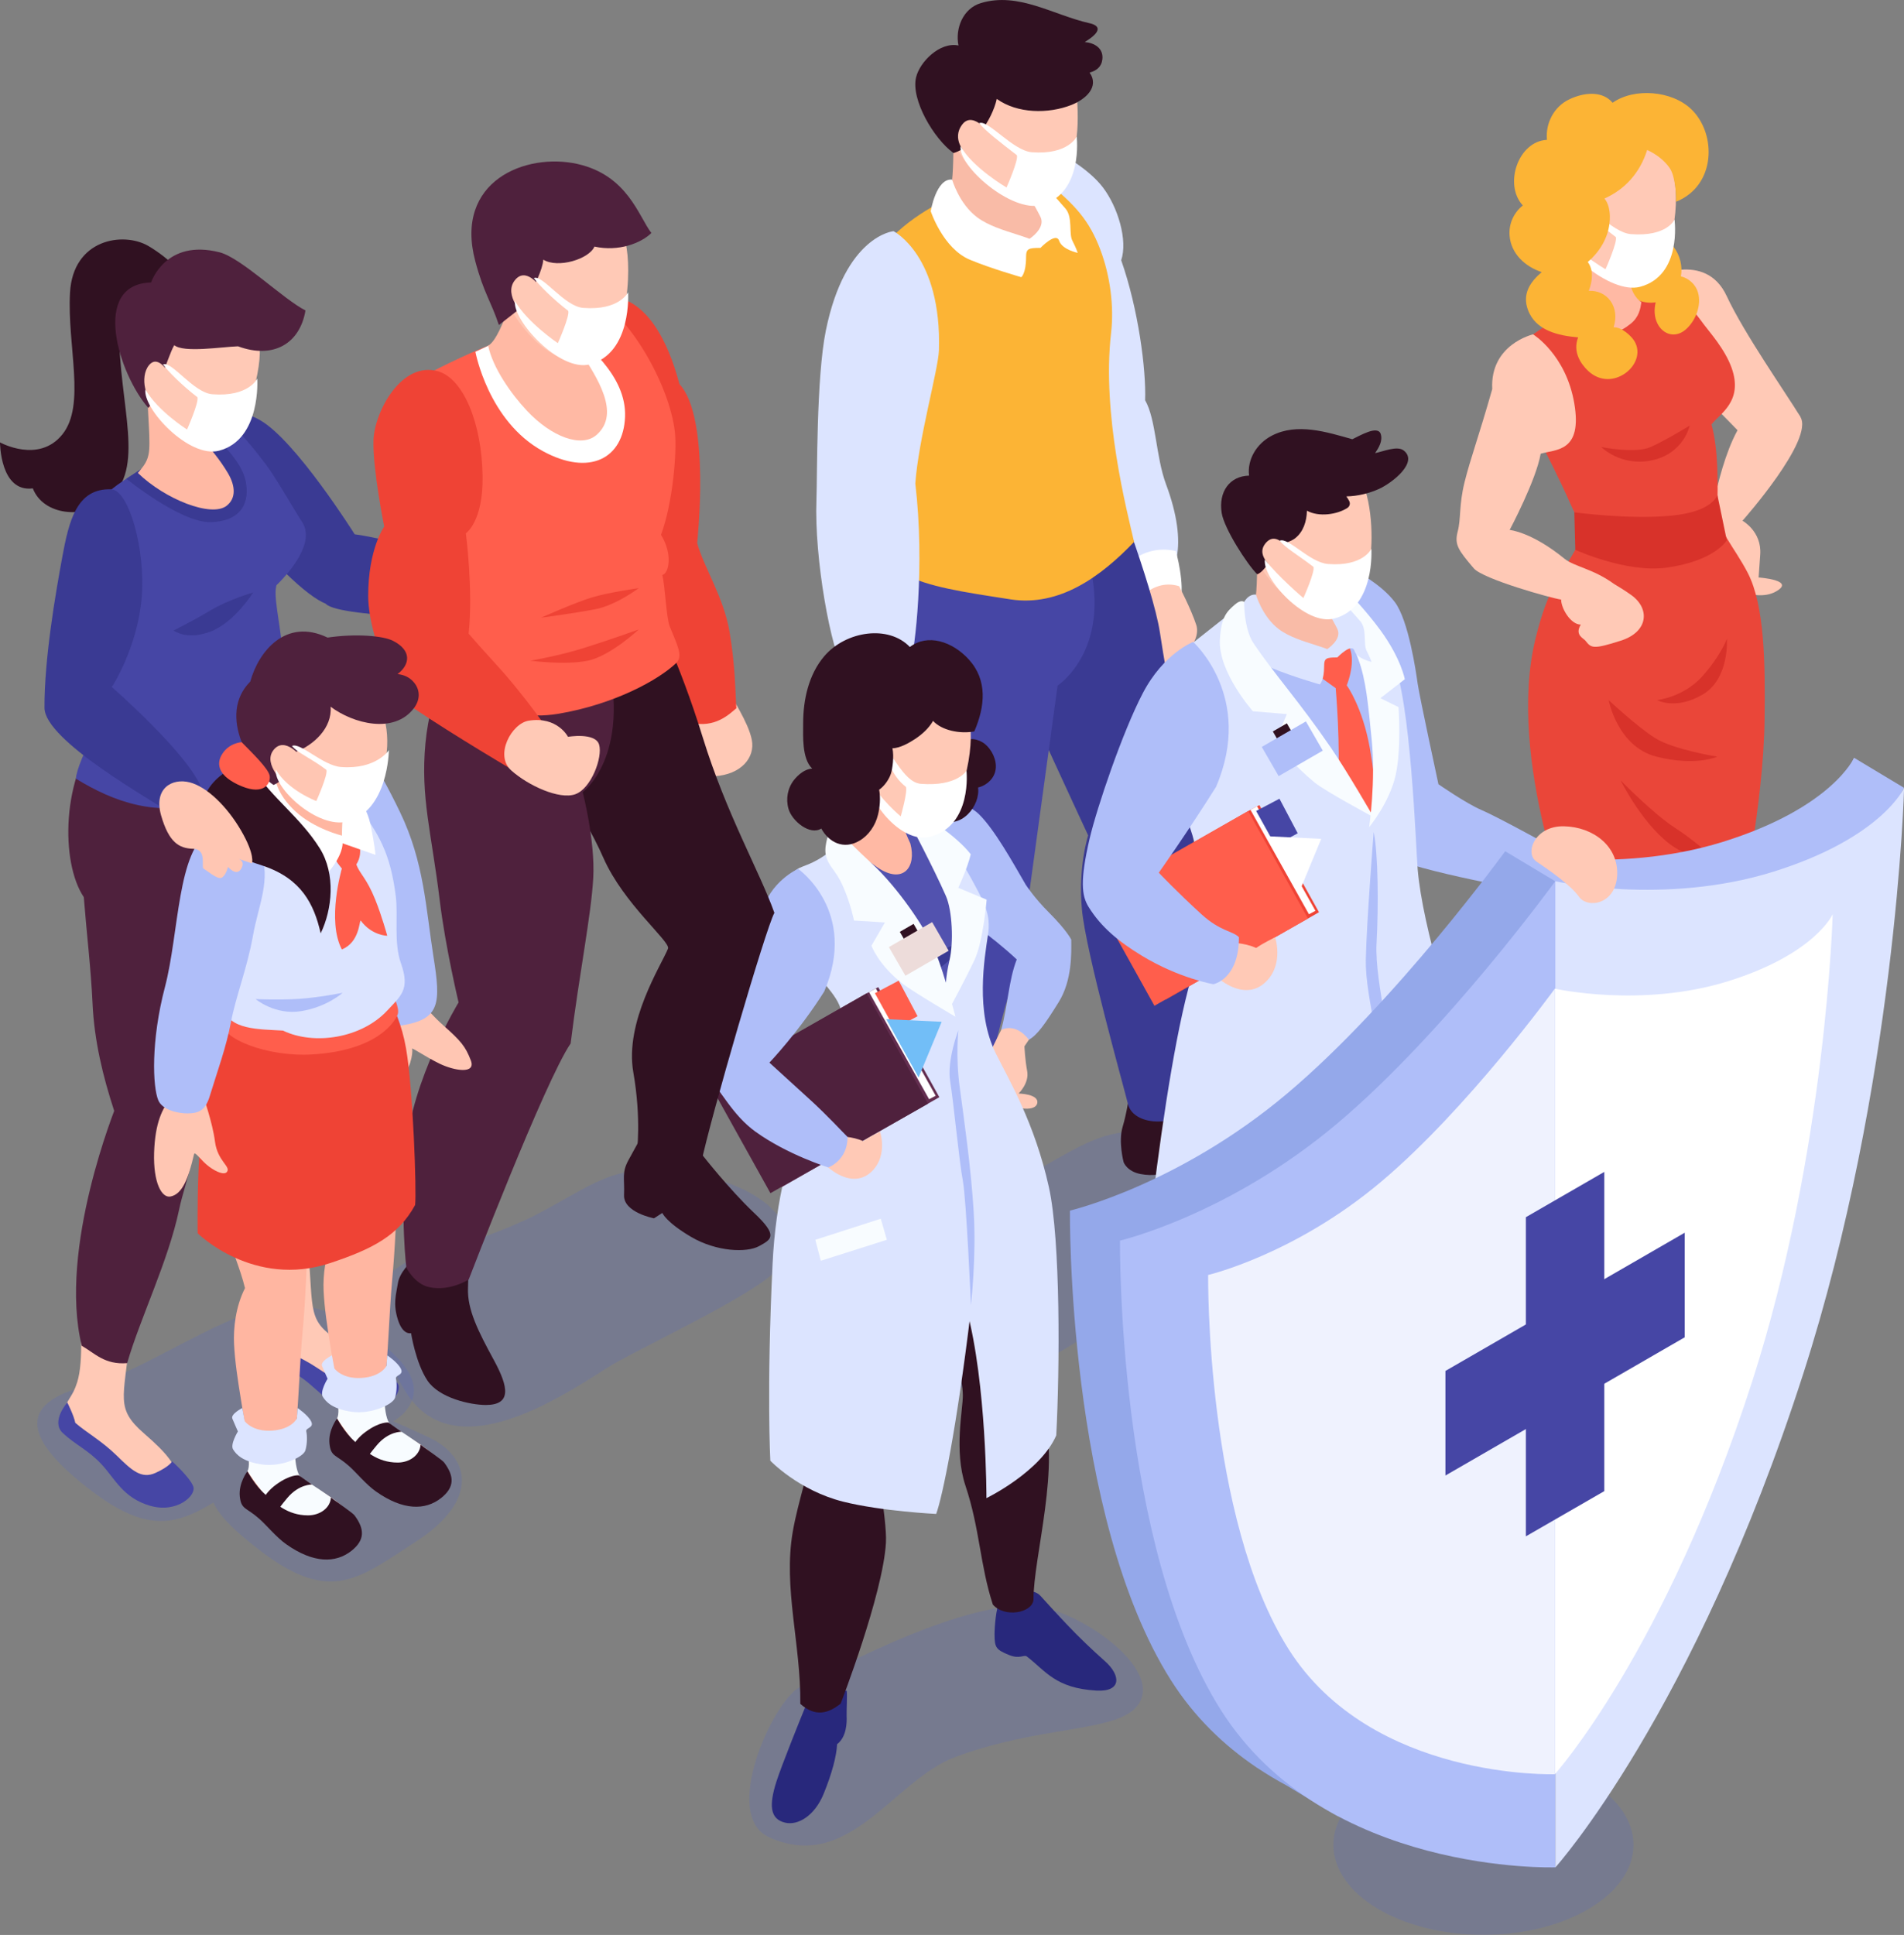 <svg width="501" height="509" viewBox="0 0 501 509" fill="none" xmlns="http://www.w3.org/2000/svg">
<rect x="0" y="0" width="501" height="509" fill="#808080" stroke="none"/>
<g clip-path="url(#clip0)">
<g opacity="0.4">
<path opacity="0.4" d="M390.333 461.624C368.525 461.624 350.849 472.235 350.849 485.299C350.849 498.389 368.525 508.973 390.333 508.973C412.141 508.973 429.817 498.362 429.817 485.299C429.817 472.235 412.141 461.624 390.333 461.624Z" fill="#4661E0"/>
</g>
<g opacity="0.4">
<path opacity="0.4" d="M112.373 377.884C109.254 376.498 106.374 375.085 103.468 373.912C104.748 373.112 105.815 372.286 106.508 371.486C115.039 361.701 98.616 352.05 92.351 348.131C76.755 338.4 63.318 345.545 47.642 353.597C40.523 357.249 30.766 362.714 23.514 364.421C3.706 369.06 6.638 378.951 24.128 392.227C38.657 403.265 46.389 401.212 56.173 395.24C57.693 398.839 61.878 402.892 68.73 408.117C87.179 422.14 94.644 415.075 109.334 405.611C126.45 394.6 123.757 382.95 112.373 377.884Z" fill="#4661E0"/>
</g>
<g opacity="0.4">
<path opacity="0.4" d="M114.133 329.469C94.324 334.108 96.004 348.504 106.641 365.94C118.718 385.749 145.005 369.326 159.695 359.862C166.68 355.356 198.513 340.773 204.404 334.028C212.936 324.244 202.725 311.607 179.504 308.301C161.295 305.715 156.363 311.66 140.686 319.738C133.541 323.364 121.384 327.763 114.133 329.469Z" fill="#4661E0"/>
</g>
<g opacity="0.4">
<path opacity="0.4" d="M242.902 319.311C223.093 323.95 224.773 338.347 235.41 355.783C247.487 375.591 273.774 359.169 288.464 349.704C295.449 345.199 327.282 330.615 333.173 323.87C341.705 314.086 331.494 301.449 308.273 298.143C290.064 295.557 285.132 301.502 269.455 309.58C262.31 313.233 250.127 317.632 242.902 319.311Z" fill="#4661E0"/>
</g>
<g opacity="0.4">
<path opacity="0.4" d="M202.405 483.326C223.573 492.79 235.037 468.29 251.407 462.184C273.641 453.893 293.183 455.759 299.049 448.987C307.58 439.203 281.879 421.687 269.402 422.22C251.033 423.02 226.133 435.737 210.456 443.815C207.55 445.308 203.525 451.254 200.672 458.132C196.566 468.05 194.86 479.967 202.405 483.326Z" fill="#4661E0"/>
</g>
<path d="M296.996 288.839C296.996 288.839 296.542 292.544 295.396 296.437C294.223 300.329 295.663 305.741 295.663 305.741C295.663 305.741 296.516 308.141 300.088 308.834C303.447 309.5 306.14 308.701 306.14 308.701C306.14 308.701 309.446 312.673 313.738 315.739C318.057 318.778 327.548 321.151 330.134 320.751C334.293 320.111 336.533 316.859 336.213 314.779C335.893 312.673 330.988 306.888 326.962 304.355C324.349 302.729 318.377 297.183 316.591 295.264C313.632 292.091 311.446 288.572 311.446 288.572L296.996 288.839Z" fill="#301121"/>
<path d="M306.807 127.357C304.114 120.105 304.221 110.347 301.315 105.282C301.608 97.15 299.502 81.181 295.023 68.464C296.782 63.212 294.17 54.52 290.224 49.322C286.278 44.123 278.733 40.257 278.733 40.257L264.843 49.322C264.843 49.322 278.147 109.281 278.334 109.841C278.733 110.96 289.931 153.084 293.13 155.67C296.329 158.256 295.423 158.389 302.594 155.643C309.793 152.897 312.805 143.459 306.807 127.357Z" fill="#DCE4FF"/>
<path d="M295.103 149.618C295.13 155.697 292.41 158.256 296.009 160.415C299.608 162.548 304.647 163.935 309.953 158.896C312.059 156.923 310.246 147.698 309.366 144.926C305.154 144.073 300.462 144.552 295.103 149.618Z" fill="white"/>
<path d="M310.272 154.204C310.272 154.204 313.418 160.229 314.778 164.415C316.138 168.6 310.832 175.319 303.741 174.892C296.649 174.466 295.183 164.281 296.196 162.335C297.209 160.415 302.381 151.751 310.272 154.204Z" fill="#FFC9B6"/>
<path d="M291.29 123.251C291.29 123.251 303.367 154.07 305.234 166.521C307.1 178.998 310.859 197.873 313.125 213.576C315.364 229.279 315.338 244.582 314.298 259.939C313.871 266.017 311.659 281.933 312.832 290.571C311.499 296.197 298.329 296.89 296.782 290.358C295.822 286.306 285.692 250.421 284.678 239.144C283.665 227.866 286.331 219.761 286.331 219.761C286.331 219.761 269.882 184.543 264.123 170.68C258.365 156.816 262.284 139.647 262.284 139.647L291.29 123.251Z" fill="#3A3A93"/>
<path d="M234.984 320.458C234.984 320.458 232.744 328.722 233.038 333.521C233.304 338.32 234.451 339.44 235.917 341.066C237.357 342.692 239.063 341.973 239.063 341.973C239.063 341.973 239.729 351.837 244.422 355.836C249.114 359.835 257.592 360.208 261.484 358.769C265.377 357.329 262.817 350.237 259.005 343.306C255.192 336.374 250.314 328.909 249.114 322.644C239.756 321.364 234.984 320.458 234.984 320.458Z" fill="#301121"/>
<path d="M248.021 135.995C248.021 135.995 243.222 133.115 238.53 147.832C235.197 158.176 234.611 194.221 234.611 194.221C234.611 194.221 233.758 218.642 235.331 227.093C236.903 235.544 236.77 237.251 236.77 237.251C236.77 237.251 229.998 257.486 231.038 281.454C232.078 305.395 234.024 322.564 234.024 322.564C234.024 322.564 235.357 327.096 241.516 327.709C247.114 328.269 251.22 324.403 251.22 324.403C251.22 324.403 261.484 273.695 265.297 262.151C269.109 250.608 270.495 237.277 270.495 237.277L278.28 180.357C278.28 180.357 293.663 170.306 285.772 144.979C280.84 129.116 248.021 135.995 248.021 135.995Z" fill="#4646A5"/>
<path d="M228.079 71.263C235.704 56.093 258.632 45.189 275.108 47.589C282.999 53.881 286.651 58.093 289.504 65.611C292.09 72.436 293.183 80.488 292.357 87.606C289.877 109.014 296.542 134.395 298.409 142.553C289.664 151.698 278.76 159.642 265.91 157.669C253.326 155.723 244.182 154.39 237.783 150.978C240.103 132.902 235.064 117.519 229.065 101.363C225.839 92.698 223.733 79.901 228.079 71.263Z" fill="#FCB435"/>
<path d="M270.335 38.151C270.335 38.151 268.762 48.575 272.575 52.201C276.387 55.8 276.414 63.238 268.762 65.745C259.485 68.784 252.926 62.092 247.141 57.48C249.647 52.174 250.873 52.228 250.873 37.351C250.873 25.247 270.335 38.151 270.335 38.151Z" fill="#F9BBA7"/>
<path d="M250.527 47.242C250.527 47.242 252.313 53.561 257.112 57.16C262.897 61.505 273.774 62.225 273.774 65.211C270.602 65.211 269.989 65.398 269.989 67.664C269.989 71.93 268.736 72.916 268.736 72.916C268.736 72.916 260.871 70.677 255.219 68.331C248.127 65.371 244.901 55.56 244.901 55.56C244.901 55.56 246.314 46.842 250.527 47.242Z" fill="white"/>
<path d="M273.801 47.562C273.801 47.562 278.387 52.547 280.36 54.867C282.333 57.16 281.186 61.399 282.173 63.318C283.159 65.211 283.586 66.518 283.586 66.518C283.586 66.518 279.48 65.691 278.68 63.318C277.88 60.946 273.775 65.211 273.775 65.211L270.869 62.838C270.869 62.838 275.241 60.039 273.775 57.053C272.308 54.067 269.829 50.121 269.829 50.121L273.801 47.562Z" fill="white"/>
<path d="M253.513 12.424C259.271 6.052 274.414 3.439 279.853 12.77C283.932 19.782 284.119 32.286 282.999 38.018C280.68 50.068 270.789 57.24 259.378 47.989C248.527 39.164 243.595 23.408 253.513 12.424Z" fill="#FFC9B6"/>
<path d="M241.036 20.395C241.969 16.316 247.301 10.931 252.206 11.97C251.3 7.545 253.353 2.213 258.125 0.8C268.043 -2.16 277.107 3.946 286.678 6.105C289.397 6.718 290.091 8.211 285.425 11.064C288.011 11.277 290.411 12.717 290.064 15.623C289.824 17.649 288.438 18.636 286.705 19.089C289.371 22.928 285.558 26.154 281.959 27.593C275.907 29.993 267.696 29.913 262.284 26.02C261.031 31.619 256.045 38.791 250.9 40.257C245.728 36.525 239.676 26.26 241.036 20.395Z" fill="#301121"/>
<path d="M260.951 35.778C260.951 35.778 256.179 28.9 253.22 32.712C250.26 36.551 254.019 40.257 254.019 40.257L260.951 35.778Z" fill="#FFC9B6"/>
<path d="M247.061 92.165C247.834 67.237 235.117 60.812 235.117 60.812C235.117 60.812 222.4 61.932 217.308 86.939C214.775 99.337 215.069 125.144 214.829 131.489C214.242 146.899 218.614 171.16 222.267 176.918C225.919 182.677 237.09 181.904 239.516 174.679C240.769 170.946 243.408 148.898 240.849 127.197C241.649 115.653 246.901 97.177 247.061 92.165Z" fill="#DCE4FF"/>
<path d="M221.68 175.799C221.707 181.877 224.4 186.169 227.999 188.302C231.598 190.435 236.743 190.248 238.476 183.157C240.609 174.492 239.063 171.586 238.183 171.426C233.971 170.546 227.039 170.706 221.68 175.799Z" fill="white"/>
<path d="M238.476 179.744C238.476 179.744 228.292 179.744 224.533 185.263C222.613 191.501 225.413 195.047 226.346 196.78C229.065 201.766 232.664 200.993 236.237 199.686C243.542 197.02 242.502 195.927 241.516 191.821C244.715 189.955 238.476 179.744 238.476 179.744Z" fill="#FFC9B6"/>
<path d="M283.319 35.911C283.319 35.911 281.106 40.79 271.508 40.044C266.55 39.671 259.911 31.353 257.672 32.392C258.978 34.205 263.537 37.724 267.563 40.817C268.069 42.07 264.843 49.322 264.843 49.322C264.843 49.322 255.912 44.096 252.766 38.471C252.02 43.563 266.096 56.013 273.988 53.934C285.105 51.001 283.319 35.911 283.319 35.911Z" fill="white"/>
<path d="M457.384 325.283C456.264 324.27 455.731 316.752 455.464 309.287C456.851 298.196 453.385 279.401 453.385 267.937C453.385 261.138 454.451 245.782 455.891 234.985C457.064 226.08 458.743 218.242 459.57 209.284C462.343 197.287 463.036 184.916 461.703 172.413C451.865 175.825 440.641 177.238 429.924 177.052C428.777 186.169 428.831 195.314 430.59 204.405C431.63 209.844 433.39 214.963 435.309 220.161C436.695 223.947 438.162 227.6 438.322 231.679C438.535 236.291 434.243 243.676 433.39 248.021C430.804 261.218 436.296 269.296 440.135 286.519C441.681 293.424 441.974 298.463 442.134 301.049C440.668 302.729 440.108 303.635 439.495 304.781C437.149 309.207 440.854 313.046 442.747 316.592C444.667 320.138 443.547 330.455 445.867 332.108C448.159 333.761 455.837 338.693 461.01 336.347C464.795 334.588 460.503 328.163 457.384 325.283Z" fill="#FFB9A4"/>
<path d="M473.727 109.627C469.834 103.256 458.903 87.686 454.345 77.875C448.719 65.771 434.643 73.103 434.643 73.103L444.827 100.75C444.827 100.75 456.664 112.32 463.622 119.972C466.048 115.839 471.647 113.893 473.727 109.627Z" fill="#FFC9B6"/>
<path d="M438.668 311.26C440.908 318.138 443.761 329.442 444.081 332.642C444.4 335.841 449.733 340.133 458.824 339.733C467.915 339.333 464.609 334.988 462.503 331.629C461.516 330.056 460.583 328.856 459.703 327.549C459.703 327.549 458.264 330.269 454.478 330.695C450.692 331.122 449.093 330.589 447.12 326.99C445.147 323.39 442.214 312.593 441.015 309.527C439.842 306.461 442.134 300.996 442.134 300.996C439.682 303.982 436.936 305.928 438.668 311.26Z" fill="#D8322A"/>
<path d="M438.349 310.007V325.95C438.349 326.243 438.882 326.483 439.522 326.483C440.161 326.483 440.695 326.243 440.695 325.95V313.713L438.349 310.007Z" fill="#D8322A"/>
<path d="M427.418 336.907C426.405 335.761 426.671 328.269 427.178 320.804C429.71 309.927 428.244 290.865 429.47 279.454C430.19 272.682 432.883 257.539 435.442 246.955C437.548 238.211 440.028 230.612 441.814 221.788C445.813 210.137 447.813 197.927 447.813 185.343C437.655 187.689 426.351 187.929 415.74 186.596C413.634 195.527 412.728 204.645 413.528 213.87C414.007 219.388 415.207 224.667 416.567 230.026C417.553 233.945 418.62 237.731 418.353 241.81C418.06 246.395 414.061 254.447 412.834 258.739C408.515 273.802 412.355 279.028 414.381 296.543C415.181 303.582 414.941 308.621 414.861 311.18C413.234 312.673 412.568 313.553 411.848 314.593C409.049 318.752 412.328 322.964 413.848 326.696C415.367 330.429 413.208 340.56 415.314 342.453C417.42 344.319 424.538 350.051 429.924 348.238C433.816 346.932 430.244 340.08 427.418 336.907Z" fill="#FFC9B6"/>
<path d="M460.823 108.614C460.823 108.614 469.888 103.709 473.7 109.627C477.539 115.546 458.504 136.981 458.504 136.981C458.504 136.981 463.596 139.78 463.169 145.859C462.743 151.911 462.743 151.911 462.743 151.911C462.743 151.911 472.847 152.604 467.168 155.67C461.516 158.709 452.692 153.217 452.692 153.217L449.786 138.181C449.813 138.154 453.412 114.293 460.823 108.614Z" fill="#FFC9B6"/>
<path d="M410.302 320.991C411.822 328.056 413.448 339.6 413.421 342.826C413.395 346.052 418.247 350.851 427.338 351.41C436.429 351.97 433.576 347.278 431.843 343.732C431.044 342.079 430.217 340.773 429.471 339.387C429.471 339.387 427.738 341.919 423.952 341.973C420.14 341.999 418.62 341.306 417.02 337.52C415.447 333.735 413.661 322.697 412.781 319.525C411.928 316.352 414.781 311.18 414.781 311.18C412.061 313.873 409.129 315.499 410.302 320.991Z" fill="#D8322A"/>
<path d="M410.089 319.711L408.409 335.548C408.382 335.841 408.889 336.134 409.529 336.187C410.169 336.267 410.729 336.081 410.755 335.787L412.035 323.604L410.089 319.711Z" fill="#D8322A"/>
<path d="M459.89 150.711C456.344 143.886 451.812 139.3 451.892 134.315C451.998 127.143 452.212 118.399 450.345 111.654C452.318 108.961 458.85 105.682 455.624 96.724C453.838 91.765 449.759 87.286 448.373 85.393C446.186 82.407 442.294 77.395 438.402 74.702C434.536 72.036 433.07 73.636 429.204 75.316C428.831 75.475 415.234 79.848 405.823 86.3C404.063 87.526 400.677 89.686 399.531 91.045C396.518 94.564 397.318 97.577 397.318 101.016C397.318 101.256 407.982 120.505 413.208 132.502C415.074 136.794 417.447 139.274 414.514 144.606C410.728 151.484 407.422 154.204 404.037 167.987C396.252 199.793 414.247 243.383 414.247 243.383C414.247 243.383 421.819 250.261 434.323 249.461C451.012 248.421 457.81 240.877 457.81 240.877C457.81 240.877 464.075 211.283 464.315 189.182C464.502 174.599 464.342 159.322 459.89 150.711Z" fill="#EA4639"/>
<path d="M442.294 72.703C442.774 70.037 442.081 67.157 440.375 64.945C438.162 62.065 433.363 59.613 429.924 61.692C429.87 61.719 429.87 61.772 429.817 61.799C427.124 62.305 424.992 65.238 425.072 67.984C422.939 74.436 429.684 80.488 435.656 79.528C435.203 81.394 435.283 83.42 436.109 85.073C437.575 88.033 440.775 88.966 443.414 86.806C446.133 84.567 447.813 80.301 446.773 76.862C446.133 74.756 444.347 73.209 442.294 72.703Z" fill="#FCB435"/>
<path d="M420.086 87.579C423.419 88.219 426.111 87.579 429.097 85.153C431.31 83.367 431.657 81.127 431.897 79.501C430.457 78.515 429.017 76.435 428.831 73.529C428.697 71.503 429.284 69.424 429.337 67.371C426.298 66.011 423.525 64.038 420.113 63.532C418.247 63.238 415.287 58.28 413.474 57.453C414.994 61.799 414.034 68.197 413.714 70.81C413.341 73.823 412.621 80.114 410.782 83.287C411.901 84.593 416.994 86.993 420.086 87.579Z" fill="#FFB9A4"/>
<path d="M440.828 48.922C440.268 44.23 438.775 38.391 434.909 35.325C431.07 32.286 427.338 32.152 422.725 32.846C415.581 33.912 410.062 44.843 412.061 53.961C413.901 62.359 419.233 72.73 428.857 73.769C439.521 74.889 441.681 56.04 440.828 48.922Z" fill="#FFC9B6"/>
<path d="M440.615 57.746C440.615 57.746 438.695 62.332 429.124 61.586C424.165 61.212 417.58 52.921 415.341 53.961C416.647 55.773 421.179 59.293 425.178 62.359C425.685 63.612 422.459 70.837 422.459 70.837C422.459 70.837 413.554 65.638 410.409 60.039C409.662 65.105 423.685 77.528 431.55 75.449C442.667 72.49 440.615 57.746 440.615 57.746Z" fill="white"/>
<path d="M421.952 52.388C421.952 52.388 418.06 48.042 416.407 51.455C414.754 54.867 417.9 60.679 420.619 60.039C423.339 59.426 421.952 52.388 421.952 52.388Z" fill="#FFC9B6"/>
<path d="M445.067 28.767C439.975 23.834 430.03 23.008 424.325 27.034C421.632 23.808 416.78 24.288 412.941 26.127C408.862 28.047 406.623 32.472 407.049 36.791C399.424 37.165 395.639 48.629 400.704 54.041C398.438 55.853 396.972 58.706 397.212 61.932C397.558 66.758 401.344 70.144 405.663 71.583C402.677 74.142 400.464 77.288 402.064 81.554C404.09 87.019 410.115 88.299 415.261 88.752C415.261 88.779 415.261 88.779 415.234 88.806C413.794 92.591 415.954 95.764 417.953 97.63C420.966 100.403 424.805 100.27 427.764 98.11C430.644 96.004 432.03 92.192 429.657 89.152C429.071 88.406 426.911 86.086 424.592 86.086C426.325 80.754 422.939 76.275 418.06 76.515C419.073 73.796 419.34 71.05 417.793 68.917C421.286 65.904 423.659 61.745 423.605 56.973C423.579 55.16 423.179 53.427 422.192 52.228C427.684 49.748 431.523 45.429 433.416 39.457C435.762 40.497 437.949 42.203 439.308 44.15C440.881 46.416 441.094 51.455 440.988 53.081C451.572 48.868 451.732 35.218 445.067 28.767Z" fill="#FCB435"/>
<path d="M414.248 134.768L414.514 144.633C414.514 144.633 427.978 150.791 438.535 149.325C451.305 147.539 454.371 142.127 454.371 142.127L451.892 130.183C451.892 130.183 450.825 134.608 439.761 135.648C428.751 136.741 414.248 134.768 414.248 134.768Z" fill="#D8322A"/>
<path d="M423.285 184.17C423.285 184.17 425.578 196.434 435.869 199.046C446.187 201.659 451.865 199.046 451.865 199.046C451.865 199.046 440.321 197.207 435.496 194.141C430.804 191.208 423.285 184.17 423.285 184.17Z" fill="#D8322A"/>
<path d="M436.029 184.17C436.029 184.17 442.907 183.423 447.813 178.038C452.718 172.626 454.398 168.04 454.398 168.04C454.398 168.04 455.144 178.518 448.026 182.704C440.935 186.863 436.029 184.17 436.029 184.17Z" fill="#D8322A"/>
<path d="M426.431 205.285C426.431 205.285 432.617 217.789 440.695 222.961C445.76 226.187 450.746 225.653 450.746 225.653C450.746 225.653 446.48 221.494 440.775 217.789C435.043 214.11 426.431 205.285 426.431 205.285Z" fill="#D8322A"/>
<path d="M421.339 117.599C421.339 117.599 430.35 119.385 434.323 117.599C438.588 115.679 444.614 111.947 444.614 111.947C444.614 111.947 443.067 119.492 434.323 121.171C426.325 122.664 421.339 117.599 421.339 117.599Z" fill="#D8322A"/>
<path d="M429.257 156.55C427.684 155.43 426.111 154.444 424.672 153.59C419.126 149.565 414.247 149.085 411.635 146.952C402.97 139.887 397.238 139.407 397.238 139.407C397.238 139.407 404.197 126.344 405.396 119.359C409.342 118.159 416.434 119.012 414.247 106.135C412.061 93.258 403.397 87.953 403.397 87.953C403.397 87.953 392.039 90.565 392.653 102.349C389.027 115.093 386.894 120.692 385.374 126.823C383.855 132.955 384.468 136.394 383.562 139.834C382.655 143.273 383.722 144.713 387.801 149.511C390.2 152.337 408.436 157.43 410.782 157.723C410.782 160.069 413.314 164.308 415.954 164.308C414.274 167.054 416.674 167.88 417.18 168.547C418.7 170.466 419.1 170.893 426.431 168.547C433.763 166.254 434.216 160.096 429.257 156.55Z" fill="#FFC9B6"/>
<path d="M204.298 468.663C205.604 464.584 210.43 452.56 212.216 448.241C213.256 445.708 222.773 444.455 222.8 444.802C222.96 446.108 222.72 450.054 222.773 451.414C222.853 453.12 222.773 456.906 220.267 458.825C220.107 461.971 218.934 466.477 216.721 471.889C214.375 477.621 210.003 480.287 206.564 479.46C202.538 478.5 202.351 474.795 204.298 468.663Z" fill="#28287C"/>
<path d="M273.801 419.821C276.014 422.274 278.493 424.993 280.786 427.392C283.852 430.645 287.478 434.084 290.81 437.044C294.889 440.696 295.209 445.095 288.517 444.722C277.693 444.109 275.187 439.576 270.175 435.737C269.482 435.204 268.309 436.484 265.59 435.391C262.124 433.978 261.697 433.444 261.697 429.979C261.697 427.792 262.07 423.26 263.057 420.967C263.03 420.941 262.977 420.887 262.95 420.861C262.39 420.274 270.842 416.542 273.801 419.821Z" fill="#28287C"/>
<path d="M274.201 370.473C273.188 367.593 272.548 355.196 274.547 344.372C277.24 329.789 274.281 307.048 268.522 296.437C266.709 293.077 262.47 286.919 259.111 284.413C249.833 292.011 217.788 290.731 217.574 290.971C211.363 298.143 213.229 302.542 211.336 307.074C204.378 323.55 207.843 338.56 211.336 348.691C213.655 355.436 216.375 368.286 214.828 376.978C213.442 384.842 209.95 395.027 208.59 402.998C206.057 417.741 210.749 432.538 210.589 448.214C214.588 451.76 217.948 450.72 221.2 448.161C221.2 448.161 232.344 419.394 233.117 405.824C233.464 399.612 229.891 381.83 230.505 378.071C232.211 367.7 234.53 365.38 237.596 353.197C240.929 340.026 242.688 329.735 242.688 329.602C245.834 349.304 253.193 357.169 253.352 367.007C253.406 370.659 250.953 381.537 254.046 390.841C257.831 402.145 257.831 411.61 261.244 422.087C264.337 425.633 271.481 424.3 271.935 420.941C271.881 409.477 279.346 385.296 274.201 370.473Z" fill="#301121"/>
<path d="M222.56 227.333C224.933 229.546 227.092 231.092 230.318 231.972C233.811 232.905 237.703 233.518 240.049 230.132C241.062 228.693 241.542 226.986 241.915 225.28C240.902 224.827 240.049 224 239.889 223.121C239.623 221.601 240.476 219.335 240.742 217.815C241.116 215.709 241.569 213.523 241.782 211.337C238.69 209.657 235.89 207.338 232.318 206.511C230.372 206.058 227.652 200.539 225.813 199.553C227.039 204.272 225.519 210.964 224.959 213.71C224.32 216.856 223.84 218.215 221.627 221.414C222.4 221.654 221.707 226.533 222.56 227.333Z" fill="#FFB9A4"/>
<path d="M263.91 289.532C260.764 283.373 255.086 280.174 253.193 273.429C251.22 266.39 253.406 258.766 255.459 252.021C255.699 251.274 255.059 250.581 254.339 250.554C241.702 250.048 230.451 255.14 218.428 258.206C218.348 258.232 218.294 258.286 218.241 258.339C218.028 258.179 217.814 257.992 217.601 257.832C217.255 257.593 216.748 258.072 217.015 258.419C220.401 262.871 223.253 267.244 224.053 272.736C223.84 280.307 212.083 296.117 211.309 299.636C216.668 305.581 231.811 310.06 244.848 305.581C254.099 303.155 263.91 296.17 263.91 289.532Z" fill="#FFC9B6"/>
<path d="M264.15 269.536C264.15 269.536 260.951 275.775 259.884 278.281C258.818 280.787 261.217 287.026 263.59 289.292C265.963 291.558 272.308 292.758 272.921 290.252C273.508 287.745 268.016 287.665 268.016 287.665C268.016 287.665 270.868 284.946 270.282 281.774C269.695 278.601 269.562 275.242 269.562 275.242L271.961 271.696C271.961 271.696 267.616 266.284 264.15 269.536Z" fill="#FFC9B6"/>
<path d="M276.014 240.05C272.148 236.211 269.882 232.692 269.882 232.692C266.523 226.906 261.671 218.162 257.592 214.189C251.726 208.457 240.209 212.536 240.209 212.536L252.18 240.317C252.18 240.317 261.137 246.342 267.536 252.394C265.376 257.939 265.27 264.258 263.43 270.949C263.43 270.949 267.083 268.763 270.735 273.509C272.975 272.256 275.081 269.243 278.573 263.618C282.172 257.832 281.906 250.527 281.879 247.168C281.879 247.195 280.839 244.875 276.014 240.05Z" fill="#AFBEF9"/>
<path d="M221.174 284.44C224.933 278.068 225.626 272.816 221.92 263.831C220.4 260.125 217.254 255.593 215.468 253.407C212.349 248.341 210.749 243.809 210.323 241.303C209.87 238.637 209.576 235.918 209.39 233.198C209.336 232.425 209.15 231.385 209.016 230.292C210.376 229.492 211.736 228.666 213.095 227.866C216.188 226 219.094 223.867 221.627 221.414C223.44 222.667 229.225 227.093 231.038 228.293C237.596 232.638 241.222 228.186 239.542 221.894C235.97 214.189 237.276 213.736 239.276 216.242C240.689 218.028 243.035 215.976 243.275 216.269C246.847 220.321 250.926 226.64 253.512 231.439C255.352 234.931 258.978 240.53 258.711 244.342C258.471 247.755 257.538 250.074 256.445 252.474C256.178 253.034 255.272 255.193 254.899 256.713C254.126 259.832 253.352 265.244 255.645 269.536C259.058 275.935 261.564 281.693 263.883 284.44C266.203 287.186 267.136 289.825 265.696 292.011C261.004 299.103 251.166 307.394 235.41 307.394C213.629 307.394 212.136 303.928 212.136 303.928C212.136 303.928 217.414 290.838 221.174 284.44Z" fill="#5252AF"/>
<path d="M231.758 260.845C231.758 260.845 236.85 255.06 243.968 251.541C251.06 248.022 255.432 247.595 255.432 247.595C255.432 247.595 247.754 254.793 243.968 257.059C240.182 259.299 231.758 260.845 231.758 260.845Z" fill="#3A3A93"/>
<path d="M240.689 218.055C240.689 218.055 252.1 238.85 252.153 244.689C252.206 250.528 248.394 263.858 250.42 275.135C252.953 289.132 254.072 328.856 254.366 344.505C259.618 364.074 259.564 394.094 259.564 394.094C259.564 394.094 273.748 387.215 277.933 377.591C278.84 360.368 279.106 326.296 275.987 312.246C272.228 295.344 265.536 284.173 262.017 277.081C256.605 266.177 259.031 252.207 259.964 245.915C260.764 240.477 259.138 237.677 255.432 230.879C251.38 223.467 245.301 214.669 243.595 212.616C240.316 208.671 240.689 218.055 240.689 218.055Z" fill="#DCE4FF"/>
<path d="M219.974 222.881C219.974 222.881 229.625 228.399 239.996 243.916C246.314 253.38 249.433 257.273 252.153 271.003C254.659 283.666 255.432 299.076 255.432 308.647C255.432 327.549 257.058 331.549 255.432 345.012C251.7 375.885 247.994 393.694 246.341 398.253C246.341 398.253 231.998 397.56 221.867 395.027C210.163 392.094 202.698 384.256 202.698 384.256C202.698 384.256 201.685 365.754 203.284 332.562C204.084 315.632 207.79 301.316 212.402 293.664C218.561 283.453 220.587 280.227 221.6 271.723C222.613 263.218 218.614 261.698 214.375 255.166C210.856 249.754 200.965 231.652 211.283 227.92C215.255 226.48 217.015 225.014 219.974 222.881Z" fill="#DCE4FF"/>
<path d="M243.595 214.883C243.595 214.883 251.62 219.815 255.432 224.72C254.606 228.32 252.153 233.545 252.153 233.545L259.618 236.664C259.618 236.664 258.711 247.622 256.445 252.474C254.019 257.646 249.887 265.244 249.887 265.244C249.887 265.244 247.541 262.445 249.86 252.527C250.927 247.968 250.607 239.597 248.9 235.704C245.648 228.293 239.249 216.216 239.249 216.216L243.595 214.883Z" fill="#F8FCFF"/>
<path d="M259.138 195.687C257.672 194.514 254.579 193.554 253.433 195.661C253.433 195.687 253.459 195.687 253.459 195.714C249.753 198.033 244.555 201.419 242.848 205.392C241.275 209.044 243.328 213.87 246.767 215.549C253.006 218.562 258.018 211.79 257.352 207.151C257.458 207.124 257.592 207.098 257.698 207.071C259.858 206.431 261.697 204.645 261.99 202.352C262.337 199.953 260.977 197.18 259.138 195.687Z" fill="#301121"/>
<path d="M255.432 192.781C255.219 187.769 254.126 181.477 250.287 177.905C246.474 174.386 239.943 174.012 235.01 174.359C227.359 174.892 221.947 183.37 223.307 193.154C224.56 202.192 230.611 216.136 240.689 218.029C251.913 220.161 255.752 200.379 255.432 192.781Z" fill="#FFC9B6"/>
<path d="M232.611 196.22C232.611 196.22 229.358 190.968 226.986 194.221C224.613 197.473 226.826 204.139 229.785 203.979C232.771 203.845 232.611 196.22 232.611 196.22Z" fill="#FFC9B6"/>
<path d="M222.32 220.268C222.32 220.268 225.333 223.441 229.305 227.066C235.917 233.118 243.595 244.102 246.181 250.501C248.634 256.579 251.406 267.457 251.406 267.457C251.406 267.457 240.289 260.925 237.596 258.846C231.118 253.86 229.305 248.768 229.305 248.768L232.851 242.663L224.719 242.156C224.719 242.156 223.866 237.837 221.893 233.332C219.814 228.533 218.001 228.16 217.281 224.827C216.748 222.268 218.428 218.215 218.428 218.215L222.32 220.268Z" fill="#F8FCFF"/>
<path d="M254.312 202.725C254.312 202.725 251.913 206.938 242.315 206.191C237.356 205.818 234.451 196.3 232.211 197.367C233.517 199.18 234.371 203.899 238.37 206.991C238.876 208.244 237.01 214.749 237.01 214.749C237.01 214.749 231.678 210.404 228.532 204.778C227.785 209.87 236.877 222.188 244.795 220.108C255.912 217.149 254.312 202.725 254.312 202.725Z" fill="white"/>
<path d="M254.925 173.479C250.58 168.707 244.075 166.627 239.409 170.2C233.811 164.308 222.587 165.961 216.908 172.599C212.776 177.425 211.336 184.063 211.336 190.275C211.336 193.581 210.963 199.526 213.709 202.192C211.869 202.246 210.056 203.765 208.963 205.125C207.257 207.258 206.724 210.11 207.47 212.75C208.35 215.949 213.122 219.868 216.108 217.949C218.054 221.548 222 223.654 226.212 221.121C228.638 219.681 230.345 217.095 231.011 214.376C231.491 212.51 231.758 209.95 231.331 207.738C232.771 206.751 233.944 204.965 234.424 203.525C234.824 202.299 235.303 199.073 234.824 196.834C236.876 196.807 239.276 195.367 240.769 194.407C242.662 193.154 244.421 191.555 245.514 189.635C247.78 192.115 252.553 193.128 256.365 192.408C259.218 185.796 259.884 178.944 254.925 173.479Z" fill="#301121"/>
<path d="M240.39 243.032L236.765 245.125L238.858 248.749L242.483 246.656L240.39 243.032Z" fill="#301121"/>
<path d="M245.277 242.572L233.895 249.144L238.24 256.671L249.622 250.099L245.277 242.572Z" fill="#EDDCDA"/>
<path d="M231.758 320.591L214.535 326.136L215.975 331.655L233.357 326.136L231.758 320.591Z" fill="#F8FCFF"/>
<path d="M252.179 271.003C252.179 271.003 249.113 278.921 250.02 284.466C250.926 290.012 252.393 305.581 253.352 310.593C254.286 315.606 255.485 343.359 255.485 343.359C255.485 343.359 256.952 330.455 256.205 318.725C255.485 306.994 253.672 294.544 252.553 286.172C251.406 277.774 252.179 271.003 252.179 271.003Z" fill="#AFBEF9"/>
<path d="M189.635 283.293L205.737 312.246L247.167 288.625L231.091 259.672L228.052 261.298L189.635 283.293Z" fill="#632E50"/>
<path d="M186.595 284.893L202.725 313.873L244.181 290.331L228.052 261.298L186.595 284.893Z" fill="#4F213D"/>
<path d="M230.452 260.019L246.208 288.252L244.475 289.158L228.665 260.978L230.452 260.019Z" fill="white"/>
<path d="M230.211 261.272L235.357 270.576L241.435 267.324L236.477 257.966L230.211 261.272Z" fill="#FF5E4C"/>
<path d="M233.197 268.097L247.781 268.79L241.702 283.453L233.197 268.097Z" fill="#72BEF7"/>
<path d="M220.454 298.889C220.454 298.889 224.373 298.889 227.119 300.196C228.558 299.156 231.571 297.663 231.571 297.663C231.571 297.663 233.597 303.662 229.705 307.821C225.812 312.006 220.88 309.607 217.894 307.074C214.935 304.568 220.454 298.889 220.454 298.889Z" fill="#FFC9B6"/>
<path d="M210.003 228.559C210.003 228.559 202.431 231.892 200.459 240.21C198.086 250.208 192.567 256.873 190.861 264.204C188.568 274.095 186.462 280.307 185.849 282.68C189.794 286.972 192.78 293.371 198.779 297.69C207.15 303.742 217.948 307.101 217.948 307.101C217.948 307.101 223.04 305.315 223.013 299.076C221.494 297.583 217.841 293.584 213.335 289.452C207.604 284.226 202.458 279.534 202.458 279.534C202.458 279.534 210.216 271.403 216.881 260.819C225.892 239.677 210.003 228.559 210.003 228.559Z" fill="#AFBEF9"/>
<path d="M65.211 317.125C70.303 318.378 75.795 318.672 80.621 317.312C80.647 321.578 80.781 325.71 81.127 329.416C82.54 344.665 80.754 347.678 89.392 352.744C97.123 357.276 98.136 358.769 102.056 363.808C104.855 367.433 100.296 369.486 96.67 369.113C88.752 368.287 81.367 360.528 77.048 359.355C72.729 358.182 66.811 356.743 67.317 352.104C67.877 347.118 69.13 347.145 69.637 342.773C70.303 336.907 67.477 326.563 65.211 317.125Z" fill="#FFC9B6"/>
<path d="M20.715 337.574C25.487 339.76 30.819 341.04 35.831 340.613C35.058 344.799 34.445 348.904 34.072 352.61C32.632 367.86 30.313 370.473 37.884 377.058C44.656 382.95 45.376 384.603 48.282 390.281C50.361 394.36 45.509 395.56 41.99 394.494C34.365 392.201 28.553 383.216 24.501 381.27C20.475 379.297 14.93 376.791 16.289 372.339C17.782 367.54 19.009 367.78 20.315 363.594C22.075 357.996 21.222 347.305 20.715 337.574Z" fill="#FFC9B6"/>
<path d="M17.703 368.926C17.703 368.926 19.462 372.392 19.809 374.285C22.901 376.951 26.714 379.004 30.686 382.87C34.632 386.736 37.164 389.162 40.924 387.455C44.683 385.749 45.296 384.416 45.296 384.416C45.296 384.416 49.908 388.575 50.841 390.974C51.774 393.374 46.549 398.173 39.457 396.093C32.366 394.014 30.259 389.002 26.74 385.216C23.221 381.43 19.755 380.017 16.529 376.978C13.277 373.965 17.703 368.926 17.703 368.926Z" fill="#4646A5"/>
<path d="M47.749 192.195C55.64 185.316 74.062 177.452 75.609 180.491C76.622 191.395 79.581 197.42 79.581 209.124C84.966 223.334 92.218 256.126 92.218 271.483C92.218 277.295 87.552 287.506 85.9 294.917C83.527 305.581 82.087 318.538 81.127 329.389C78.195 332.295 70.25 332.908 67.957 328.536C66.118 320.778 61.532 305.315 61.425 295.744C61.345 285.906 63.425 280.787 68.81 273.376C61.772 267.644 54.654 249.008 51.641 240.557C49.828 235.465 43.536 222.481 41.297 215.043C38.791 206.805 41.217 197.927 47.749 192.195Z" fill="#301121"/>
<path d="M51.028 290.305C46.069 290.625 41.323 292.331 36.178 292.091C32.472 291.931 33.245 293.451 30.046 292.224C27.113 283.24 24.794 273.855 24.341 263.778C23.941 254.98 22.768 245.196 22.048 235.998C15.969 226.986 15.969 204.299 27.007 191.315C27.407 190.862 48.548 207.205 61.612 206.751C61.718 206.751 61.798 206.805 61.878 206.858C61.905 206.725 61.905 206.565 61.932 206.431C61.958 206.191 62.358 206.138 62.465 206.351C67.157 216.909 63.505 229.039 55.986 237.277C57.666 250.181 54.014 274.575 51.028 290.305Z" fill="#4F213D"/>
<path d="M30.633 290.731C29.78 289.612 50.841 288.625 51.054 290.278C52.521 303.475 48.815 310.167 47.109 318.272C44.309 331.655 36.845 346.852 33.459 358.582C27.514 359.062 24.901 355.943 21.515 354.023C15.223 328.349 30.633 290.758 30.633 290.731Z" fill="#4F213D"/>
<path d="M68.037 348.478C68.037 348.478 70.41 351.544 71.103 353.357C74.649 355.41 78.781 356.716 83.393 359.782C88.006 362.848 90.938 364.767 94.297 362.395C97.657 360.022 98.03 358.609 98.03 358.609C98.03 358.609 103.335 361.835 104.695 364.021C106.081 366.207 101.816 371.886 94.457 371.166C87.099 370.446 84.113 365.914 79.954 362.848C75.795 359.782 72.143 359.035 68.384 356.636C64.625 354.237 68.037 348.478 68.037 348.478Z" fill="#4646A5"/>
<path d="M84.86 142.5C84.86 142.5 86.246 139.754 93.311 140.554C100.376 141.327 132.235 149.618 132.235 149.618L130.715 162.922C130.715 162.922 89.232 162.762 85.74 158.843C82.3 154.897 84.86 142.5 84.86 142.5Z" fill="#3A3A93"/>
<path d="M87.233 155.43C85.873 157.856 87.526 157.19 85.793 158.816C75.875 155.323 43.963 117.812 52.894 109.654C52.894 109.654 59.399 105.442 68.437 110.534C77.821 115.866 93.311 140.527 93.311 140.527C93.311 140.527 93.338 140.527 93.338 140.5C92.138 145.726 89.552 151.271 87.233 155.43Z" fill="#3A3A93"/>
<path d="M39.031 64.705C32.446 60.866 19.195 62.865 18.422 76.995C17.649 91.125 22.661 106.535 16.396 114.293C10.158 122.025 0 116.373 0 116.373C0 116.373 0 129.596 8.638 128.476C11.384 135.568 21.995 136.714 28.473 131.436C38.524 123.251 31.299 107.041 31.299 86.326C41.243 82.327 49.455 73.396 49.455 73.396C49.455 73.396 44.869 68.117 39.031 64.705Z" fill="#301121"/>
<path d="M74.489 171.799C75.049 176.572 77.821 191.715 78.355 196.407C74.835 201.979 68.97 207.044 55.213 211.017C41.27 215.043 30.046 211.017 19.968 204.832C20.448 199.686 27.647 188.196 30.046 178.518C32.819 167.294 28.766 155.91 25.034 148.605C22.288 143.246 23.034 133.782 29.113 128.903C33.512 125.357 39.644 122.025 45.056 119.545C49.348 117.572 58.493 109.867 60.705 111.627C63.505 113.866 67.69 119.172 69.85 122.025C72.409 125.357 77.235 133.835 79.528 137.381C82.86 142.553 76.648 150.151 72.756 153.937C71.929 156.603 73.396 162.415 74.489 171.799Z" fill="#4646A5"/>
<path d="M54.84 113.467C54.84 113.467 63.158 120.078 64.571 126.237C65.984 132.422 63.238 137.194 55.373 137.354C47.509 137.514 33.245 125.944 33.245 125.944C33.245 125.944 48.975 115.306 54.84 113.467Z" fill="#3A3A93"/>
<path d="M38.844 103.442C38.844 102.722 51.161 105.442 51.214 105.335C51.348 105.122 51.668 105.229 51.668 105.469C51.907 109.521 51.694 112.96 54.174 116.453C55.453 118.265 57.719 120.638 60.012 124.531C61.959 127.863 62.145 131.116 59.612 133.062C55.613 136.155 43.43 131.356 36.285 124.424C37.111 123.304 38.604 121.998 39.084 119.572C39.75 116.373 38.791 109.361 38.844 103.442Z" fill="#FFB9A4"/>
<path d="M68.357 93.071C68.49 88.059 67.824 81.741 64.278 77.928C60.759 74.169 54.36 73.369 49.481 73.396C41.91 73.423 36.045 81.501 36.738 91.338C37.378 100.43 42.39 114.72 52.201 117.279C63.078 120.078 68.17 100.67 68.357 93.071Z" fill="#FFC9B6"/>
<path d="M80.381 81.661C74.729 78.861 63.505 67.851 57.826 66.384C43.51 62.705 39.777 74.276 39.751 74.302C23.808 74.756 31.246 98.43 39.031 107.308C41.057 105.042 40.844 102.163 42.816 98.11C43.59 96.51 44.923 92.298 45.856 90.805C48.335 92.858 58.253 91.258 62.625 91.099C71.85 94.511 78.915 90.459 80.381 81.661Z" fill="#4F213D"/>
<path d="M44.576 98.457C44.576 98.457 41.723 92.991 39.191 96.084C36.658 99.177 38.391 105.948 41.297 106.002C44.229 106.028 44.576 98.457 44.576 98.457Z" fill="#FFC9B6"/>
<path d="M66.624 155.857C66.624 155.857 61.665 163.775 55.373 166.147C49.082 168.547 45.669 165.854 45.669 165.854C45.669 165.854 50.255 163.615 55.373 160.575C60.465 157.563 66.624 155.857 66.624 155.857Z" fill="#3A3A93"/>
<path d="M191.954 181.77C192.514 183.743 196.886 189.875 197.819 194.594C198.753 199.313 194.993 203.765 188.008 204.192C181.023 204.618 178.784 191.022 178.784 191.022L191.954 181.77Z" fill="#FFC9B6"/>
<path d="M191.954 166.147C190.408 157.056 185.182 149.191 183.449 142.873C183.423 142.873 187.129 110.001 178.784 101.043C171.986 75.475 159.722 78.195 159.722 78.195L147.725 80.274C147.725 80.274 159.269 108.161 166.92 118.159C173.718 127.063 166.6 146.046 166.6 146.046C166.6 146.046 175.052 188.436 181.61 190.062C188.142 191.715 191.954 187.796 193.767 186.303C193.447 181.77 193.5 175.239 191.954 166.147Z" fill="#EF4335"/>
<path d="M108.907 331.069C108.028 332.028 105.122 334.694 104.695 337.6C104.242 340.48 103.362 342.932 104.695 347.145C106.028 351.357 108.161 350.691 108.161 350.691C108.161 350.691 109.361 358.475 112.453 363.141C115.572 367.807 123.784 369.566 127.783 369.593C134.661 369.593 133.835 364.927 129.969 357.809C125.863 350.264 122.931 344.532 123.144 338.853C123.357 333.175 123.117 326.696 123.117 326.696L108.907 331.069Z" fill="#301121"/>
<path d="M169.133 298.33C169.133 298.33 167.32 301.635 165.427 305.075C163.534 308.487 164.387 309.82 164.201 314.379C164.014 318.965 172.092 320.484 172.092 320.484L174.278 319.071C174.278 319.071 175.238 321.497 181.877 325.39C188.515 329.282 196.486 329.602 199.766 327.789C203.045 325.976 204.831 325.097 198.353 318.991C191.874 312.859 184.889 303.928 184.889 303.928L169.133 298.33Z" fill="#301121"/>
<path d="M140.66 194.567C140.66 194.567 153.403 213.416 158.762 225.653C164.147 237.864 176.491 247.702 175.771 249.541C174.012 253.913 164.307 268.79 166.653 282.12C168.813 294.464 167.56 303.368 167.56 303.368C167.56 303.368 178.677 312.486 184.436 306.248C186.889 294.251 201.525 244.129 203.765 240.13C199.899 229.279 191.154 214.189 184.889 193.901C178.624 173.612 171.959 160.655 171.346 160.229C170.732 159.776 150.177 172.493 150.177 172.493L140.66 194.567Z" fill="#301121"/>
<path d="M119.385 170.84C119.385 170.84 113.28 181.291 111.947 195.527C110.614 209.737 113.546 219.042 115.706 236.851C117.199 249.168 120.665 263.698 120.665 263.698C120.665 263.698 108.294 283.986 106.801 302.622C105.308 321.258 106.934 333.468 106.934 333.468C106.934 333.468 109.014 337.707 112.88 338.587C118.318 339.813 123.331 336.587 123.331 336.587C123.331 336.587 143.379 284.386 150.151 274.495C152.417 256.153 155.536 240.93 156.096 231.039C156.656 221.174 153.323 208.377 153.323 208.377C153.323 208.377 166.094 199.1 159.722 172.519C153.323 145.912 119.385 170.84 119.385 170.84Z" fill="#4F213D"/>
<path d="M135.328 88.353C138.714 87.286 154.523 77.182 155.856 77.848C165.401 82.567 176.171 101.096 177.584 113.653C178.171 118.852 177.024 132.369 173.932 140.687C177.131 145.886 175.958 150.951 174.252 151.271C175.025 153.884 175.265 162.362 176.225 164.788C178.091 169.453 179.85 172.573 177.958 174.386C173.345 178.838 161.641 185.29 146.898 187.769C131.249 190.382 120.771 180.891 115.892 174.386C114.746 172.839 116.586 164.628 120.025 162.442C117.412 154.47 114.719 144.553 112.16 134.982C108.294 120.612 101.789 103.816 113.973 97.604C119.225 94.911 127.916 90.779 135.328 88.353Z" fill="#FF5E4C"/>
<path d="M147.272 84.567C154.31 90.485 164.894 98.75 164.467 109.681C164.041 120.612 155.11 125.357 142.873 118.692C128.449 110.827 125.09 92.538 125.09 92.538L132.262 89.179L147.272 84.567Z" fill="white"/>
<path d="M136.901 70.463C136.901 70.463 148.711 86.14 152.817 92.645C156.949 99.15 163.481 108.748 156.949 114.426C152.977 117.866 145.112 114.933 138.66 108.055C134.475 103.602 129.676 96.777 128.449 90.939C132.475 88.699 136.901 70.463 136.901 70.463Z" fill="#FFB9A4"/>
<path d="M164.894 65.344C163.987 59.879 161.961 53.107 157.242 49.695C152.577 46.336 145.352 46.816 139.967 47.855C131.622 49.482 126.823 59.506 129.622 70.09C132.208 79.874 140.713 94.378 152.07 95.124C164.681 95.924 166.254 73.689 164.894 65.344Z" fill="#FFC9B6"/>
<path d="M153.27 170.573C159.722 168.574 168.066 165.588 168.066 165.588C168.066 165.588 160.601 172.573 154.683 173.799C148.738 175.025 139.567 173.799 139.567 173.799C139.567 173.799 146.845 172.573 153.27 170.573Z" fill="#EF4335"/>
<path d="M168.066 154.71C168.066 154.71 160.095 155.83 155.723 157.163C151.35 158.496 142.339 162.495 142.339 162.495C142.339 162.495 151.137 161.322 156.683 160.255C162.228 159.162 168.066 154.71 168.066 154.71Z" fill="#EF4335"/>
<path d="M125.064 68.73C127.303 77.129 129.169 79.181 131.275 85.5C137.301 80.728 138.074 80.621 139.38 77.715C140.473 75.289 142.793 70.997 142.953 68.304C146.818 70.677 155.03 68.144 156.416 64.865C162.788 66.278 168.733 63.932 171.399 61.292C168.04 56.947 165.187 46.122 151.964 43.136C138.34 40.071 119.438 47.615 125.064 68.73Z" fill="#4F213D"/>
<path d="M141.939 75.236C141.939 75.236 138.26 69.984 135.381 73.849C132.502 77.715 137.834 82.94 137.834 82.94L141.939 75.236Z" fill="#FFC9B6"/>
<path d="M130.475 174.705C127.303 171.24 124.983 168.627 123.304 166.681C124.557 155.43 122.584 140.287 122.584 140.287C122.584 140.287 127.17 137.248 126.983 125.277C126.77 111.014 121.811 99.656 115.386 97.71C105.708 94.804 98.51 108.294 98.27 115.866C98.056 123.437 101.096 138.527 101.096 138.527C101.096 138.527 96.883 144.366 96.883 156.763C96.883 162.975 99.603 171.613 101.869 175.958C101.869 175.958 101.496 181.344 108.854 186.303C119.571 193.528 135.541 202.939 135.541 202.939L145.219 193.528C145.272 193.528 138.42 183.343 130.475 174.705Z" fill="#EF4335"/>
<path d="M139.113 189.582C134.608 190.302 130.049 198.673 134.528 202.672C139.007 206.671 147.165 210.404 151.35 208.937C155.563 207.471 158.629 199.18 157.642 195.874C156.656 192.595 149.458 193.821 149.458 193.821C149.458 193.821 146.685 188.382 139.113 189.582Z" fill="#FFC9B6"/>
<path d="M55.347 299.289C56.2 290.332 76.035 283 79.128 298.223C81.74 311.1 81.047 334.774 79.581 350.824C78.835 358.875 78.488 371.219 77.608 378.417C77.342 380.63 76.862 386.629 78.621 388.122C81.127 390.281 84.46 392.147 87.099 393.934C93.151 398.039 95.444 402.518 92.538 405.638C89.605 408.757 82.194 409.157 75.342 403.718C68.944 398.653 62.545 392.227 65.371 386.575C65.718 385.909 65.931 385.162 65.824 384.416C64.571 373.272 62.012 362.474 61.585 353.49C61.399 349.491 61.959 343.786 64.465 338.853C62.199 329.176 53.907 314.432 55.347 299.289Z" fill="#FFB6A1"/>
<path d="M77.608 378.417C77.608 378.417 77.155 386.655 79.155 388.602C81.847 390.335 86.273 393.294 88.299 394.787C90.352 396.28 85.66 403.478 80.674 403.212C75.715 402.945 65.105 387.029 65.105 387.029C65.105 387.029 65.984 385.882 65.105 381.67C64.225 377.484 77.608 378.417 77.608 378.417Z" fill="#F8FCFF"/>
<path d="M87.073 393.934C89.045 395.453 92.751 397.933 93.284 398.626C96.004 402.278 96.004 405.131 92.511 407.93C88.326 411.263 82.434 411.263 75.315 406.224C72.729 404.411 70.17 401.239 68.197 399.506C64.731 396.44 63.505 397.16 63.105 393.72C62.705 390.121 65.105 387.029 65.105 387.029C65.105 387.029 67.104 390.735 69.717 393.054C72.329 395.373 75.555 398.626 81.047 398.626C84.273 398.626 86.939 396.6 87.073 393.934Z" fill="#301121"/>
<path d="M82.087 390.521C82.087 390.521 78.674 390.388 75.609 394.04C72.543 397.666 72.383 398.626 72.383 398.626L68.757 395.987C68.757 395.987 68.917 393.267 72.676 390.521C76.435 387.775 78.621 388.095 78.621 388.095L82.087 390.521Z" fill="#301121"/>
<path d="M78.301 370.393C78.301 370.393 81.101 372.259 81.9 373.965C82.7 375.671 80.354 375.538 80.594 376.551C80.834 377.564 80.887 379.724 80.354 381.537C79.821 383.35 74.036 385.962 68.97 385.242C63.878 384.523 62.172 382.63 61.346 381.297C60.492 379.964 62.599 376.551 62.599 376.551C62.599 376.551 61.612 374.338 61.132 373.165C60.652 371.966 63.745 370.393 63.745 370.393L64.385 373.832C64.385 373.832 66.358 376.684 71.583 376.338C76.782 375.991 78.115 373.139 78.115 373.139L78.301 370.393Z" fill="#DCE4FF"/>
<path d="M78.941 285.399C79.794 276.442 99.63 269.11 102.722 284.333C105.335 297.21 104.642 320.884 103.175 336.934C102.429 344.985 102.082 357.329 101.203 364.527C100.936 366.74 100.456 372.739 102.189 374.232C104.695 376.391 108.028 378.258 110.667 380.044C116.719 384.15 119.012 388.628 116.106 391.748C113.173 394.867 105.761 395.267 98.91 389.828C92.511 384.763 86.113 378.338 88.939 372.686C89.285 372.019 89.499 371.273 89.392 370.526C88.139 359.382 85.58 348.585 85.153 339.6C84.966 335.601 85.526 329.896 88.032 324.963C85.793 315.286 77.501 300.569 78.941 285.399Z" fill="#FFB6A1"/>
<path d="M101.176 364.527C101.176 364.527 100.723 372.765 102.722 374.712C105.415 376.445 109.841 379.404 111.867 380.924C113.92 382.417 109.227 389.615 104.242 389.348C99.283 389.082 88.672 373.165 88.672 373.165C88.672 373.165 89.525 372.019 88.672 367.807C87.819 363.594 101.176 364.527 101.176 364.527Z" fill="#F8FCFF"/>
<path d="M110.667 380.044C112.64 381.563 116.346 384.043 116.879 384.736C119.598 388.389 119.598 391.241 116.106 394.041C111.92 397.373 106.028 397.373 98.91 392.334C96.324 390.521 93.764 387.349 91.791 385.616C88.326 382.55 87.099 383.27 86.699 379.831C86.299 376.231 88.699 373.139 88.699 373.139C88.699 373.139 90.698 376.845 93.311 379.164C95.924 381.483 99.15 384.736 104.642 384.736C107.841 384.736 110.507 382.71 110.667 380.044Z" fill="#301121"/>
<path d="M105.655 376.631C105.655 376.631 102.242 376.498 99.176 380.15C96.11 383.776 95.95 384.736 95.95 384.736L92.325 382.097C92.325 382.097 92.484 379.377 96.244 376.631C100.003 373.885 102.189 374.205 102.189 374.205L105.655 376.631Z" fill="#301121"/>
<path d="M101.896 356.529C101.896 356.529 104.695 358.396 105.495 360.102C106.295 361.808 103.949 361.675 104.189 362.688C104.428 363.701 104.482 365.86 103.949 367.673C103.415 369.486 97.63 372.099 92.565 371.379C87.473 370.659 85.766 368.766 84.94 367.433C84.087 366.1 86.193 362.688 86.193 362.688C86.193 362.688 85.206 360.475 84.727 359.302C84.247 358.102 87.339 356.529 87.339 356.529L87.979 359.969C87.979 359.969 89.952 362.821 95.177 362.475C100.376 362.128 101.709 359.275 101.709 359.275L101.896 356.529Z" fill="#DCE4FF"/>
<path d="M108.934 261.005C108.934 261.005 111.92 265.537 116.612 269.696C121.304 273.855 122.477 275.268 123.89 278.948C125.303 282.627 119.571 281.694 115.652 279.801C111.76 277.908 108.027 275.242 108.427 275.962C108.801 276.681 107.707 282.6 105.601 282.467C103.522 282.36 104.588 273.136 104.188 268.977C103.788 264.818 108.934 261.005 108.934 261.005Z" fill="#FFC6B3"/>
<path d="M95.044 195.954C95.044 195.954 98.936 200.486 105.281 213.683C111.627 226.853 112.053 238.984 114.026 251.461C116.026 263.964 115.892 268.15 105.628 269.75C95.364 271.349 82.807 235.918 81.421 233.492C80.034 231.066 95.044 195.954 95.044 195.954Z" fill="#AFBEF9"/>
<path d="M98.563 257.433C98.563 257.433 104.695 263.485 106.828 275.722C108.694 286.253 109.654 313.739 109.227 316.992C104.828 325.017 98.083 328.536 86.939 332.242C66.677 338.987 52.014 324.43 52.014 324.43C52.014 324.43 51.428 294.571 55.56 281.56C59.959 267.724 64.198 264.364 64.198 264.364L98.563 257.433Z" fill="#EF4335"/>
<path d="M103.149 261.165C103.149 261.165 105.335 265.244 104.615 266.924C103.895 268.603 99.603 276.308 82.194 277.375C69.983 278.121 57.959 272.922 58.839 269.27C59.719 265.617 60.652 263.938 60.652 263.938L103.149 261.165Z" fill="#FF5E4C"/>
<path d="M101.896 265.831C95.151 273.109 82.674 275.055 74.462 271.109C68.25 270.709 60.146 271.029 58.733 264.978C58.013 261.965 58.733 260.179 61.159 256.819C57.64 252.154 51.828 231.412 55.907 223.414C58.919 217.495 72.276 208.804 78.221 206.938C85.473 204.645 84.22 204.992 91.498 206.511C92.938 206.111 93.018 210.59 94.084 211.977C99.816 219.362 102.749 224.747 104.135 235.704C104.802 240.957 103.549 247.995 105.521 253.46C107.948 260.312 105.468 261.992 101.896 265.831Z" fill="#DCE4FF"/>
<path d="M90.832 209.791C90.298 212.963 92.831 218.029 91.445 220.908C89.045 225.947 81.634 222.721 78.648 220.721C76.035 218.962 70.543 214.749 67.691 210.35C68.277 208.857 72.969 200.166 73.636 196.007C77.608 199.446 91.151 207.818 90.832 209.791Z" fill="#FFB6A1"/>
<path d="M93.711 219.842C93.711 219.842 96.057 223.894 93.764 227.386C94.617 229.866 96.404 230.852 98.723 236.611C100.483 240.957 101.896 246.155 101.896 246.155C101.896 246.155 97.87 246.155 94.911 242.156C94.511 242.236 94.617 247.888 89.952 249.754C85.926 242.156 89.952 228.48 89.952 228.48C89.952 228.48 86.486 224.48 87.712 223.254C88.965 222.054 93.711 219.842 93.711 219.842Z" fill="#FF5E4C"/>
<path d="M91.498 206.538C91.498 206.538 96.137 210.777 97.417 216.589C98.537 221.681 98.803 224.88 98.803 224.88L90.138 221.841C90.138 221.841 90.432 224.88 85.926 230.026C78.568 228.266 67.744 220.828 66.677 216.482C65.611 212.137 69.637 202.939 69.637 202.939L72.356 204.325C72.356 204.325 72.489 208.617 77.768 213.47C82.78 218.082 89.979 219.815 89.979 219.815C89.979 219.815 89.952 211.337 91.498 206.538Z" fill="white"/>
<path d="M53.534 288.599C53.534 288.599 55.907 295.184 56.573 300.329C57.24 305.475 60.812 306.861 59.719 308.274C59.053 309.127 57.053 308.407 54.974 306.861C52.894 305.315 51.268 302.702 51.054 303.635C49.641 309.687 48.095 314.113 44.869 314.752C42.55 315.206 40.31 311.153 40.55 303.235C40.817 295.317 42.683 291.585 45.109 288.599C47.535 285.613 53.534 288.599 53.534 288.599Z" fill="#FFC6B3"/>
<path d="M68.624 223.867C71.316 231.732 68.064 237.731 66.544 246.235C65.025 254.74 62.092 261.965 60.785 268.817C59.479 275.668 57.24 281.64 55.187 288.359C54.041 292.091 52.388 292.838 49.402 292.891C47.002 292.918 42.736 292.064 41.643 289.425C40.177 285.879 39.671 273.855 43.403 259.645C47.136 245.462 46.629 223.521 55.214 218.828C63.745 214.163 66.517 217.762 68.624 223.867Z" fill="#AFBEF9"/>
<path d="M91.365 177.638C83.713 175.372 71.343 180.917 70.09 189.769C69.343 191.528 71.556 195.474 71.929 197.553C73.076 203.792 76.488 212.537 90.032 212.057C104.748 211.524 106.454 182.144 91.365 177.638Z" fill="#FFC6B3"/>
<path d="M108.961 179.558C107.787 178.118 106.241 177.505 104.615 177.318C107.974 174.759 108.347 171.053 103.362 168.547C100.749 167.241 93.631 166.627 86.193 167.72C75.235 162.468 68.064 171.293 65.851 179.291C56.946 188.222 66.331 202.859 71.983 206.485C74.835 205.312 78.168 201.073 77.555 197.927C82.54 196.034 87.446 191.502 86.993 185.903C92.911 190.355 103.682 193.181 108.907 186.303C110.507 184.197 110.667 181.637 108.961 179.558Z" fill="#4F213D"/>
<path d="M79.234 199.1C79.234 199.1 74.915 193.528 71.956 197.314C68.997 201.099 75.209 206.511 75.209 206.511L79.234 199.1Z" fill="#FFC6B3"/>
<path d="M64.891 201.019C64.785 200.566 66.704 201.553 66.438 202.032C71.716 210.111 78.995 214.936 84.167 223.201C88.352 229.946 87.446 239.197 84.38 245.515C82.62 237.757 79.261 231.199 69.397 227.813C63.985 225.973 58.12 224.614 54.787 219.495C49.535 211.444 56.52 202.299 64.891 201.019Z" fill="#301121"/>
<path d="M63.585 195.234C66.624 198.327 70.65 202.219 70.97 204.112C71.263 206.005 69.53 209.284 63.585 206.831C57.666 204.378 56.626 201.153 58.519 198.273C60.386 195.367 63.585 195.234 63.585 195.234Z" fill="#FF5E4C"/>
<path d="M90.138 261.165C90.138 261.165 86.113 264.871 79.234 265.991C72.356 267.11 67.264 262.818 67.264 262.818C67.264 262.818 73.422 263.085 78.568 262.765C83.74 262.445 90.138 261.165 90.138 261.165Z" fill="#AFBEF9"/>
<path d="M29.273 128.716C33.859 128.876 38.338 144.499 37.298 157.136C36.178 170.413 29.433 180.731 29.433 180.731C29.433 180.731 50.335 198.993 53.161 207.791C56.013 216.589 51.188 217.895 46.309 214.723C39.564 210.324 11.704 194.727 11.704 186.196C11.651 173.319 14.61 156.177 16.369 146.632C18.129 137.061 20.155 128.37 29.273 128.716Z" fill="#3A3A93"/>
<path d="M49.961 205.818C54.44 206.991 59.719 212.083 63.451 218.508C67.184 224.934 66.304 227.12 66.304 227.12L62.572 225.867C62.572 225.867 64.704 226.373 63.451 228.533C62.198 230.692 60.012 228.053 60.012 228.053C60.012 228.053 59.399 230.426 58.279 230.906C57.16 231.412 54.334 228.879 53.587 228.533C52.841 228.186 54.574 223.414 50.841 223.281C47.109 223.174 44.443 221.628 42.39 214.509C40.364 207.391 45.269 204.592 49.961 205.818Z" fill="#FFC6B3"/>
<path d="M165.267 76.862C165.267 76.862 163.054 81.741 153.457 80.994C148.498 80.621 142.712 72.116 140.473 73.156C141.779 74.969 145.485 78.675 149.511 81.767C150.017 83.02 146.791 90.272 146.791 90.272C146.791 90.272 138.687 84.807 135.514 79.181C134.768 84.273 147.298 97.924 155.216 95.844C166.36 92.885 165.267 76.862 165.267 76.862Z" fill="white"/>
<path d="M67.691 99.576C67.691 99.576 65.478 104.455 55.88 103.709C50.921 103.336 45.136 94.831 42.896 95.871C44.203 97.684 47.908 101.389 51.934 104.482C52.441 105.735 49.215 112.987 49.215 112.987C49.215 112.987 41.403 108.054 38.258 102.429C37.511 107.521 49.748 120.638 57.64 118.559C68.784 115.626 67.691 99.576 67.691 99.576Z" fill="white"/>
<path d="M102.322 197.34C102.322 197.34 98.99 202.486 89.712 201.766C84.913 201.392 79.021 195.207 76.835 196.22C78.115 197.98 81.98 199.526 85.873 202.512C86.379 203.739 83.233 210.724 83.233 210.724C83.233 210.724 75.662 207.871 72.596 202.432C71.876 207.338 83.74 218.135 91.391 216.109C102.189 213.31 102.322 197.34 102.322 197.34Z" fill="white"/>
<path d="M356.421 150.018C356.421 150.018 363.38 153.564 367.006 158.363C370.631 163.135 372.604 176.758 373.031 179.851C373.457 182.943 378.496 206.298 378.496 206.298C378.496 206.298 385.694 211.31 389.8 213.07C393.906 214.829 406.596 221.814 406.596 221.814C406.596 221.814 404.57 226.24 403.263 228.906C401.957 231.572 401.451 234.158 401.451 234.158C401.451 234.158 367.912 228.293 363.673 224.134C359.434 219.948 343.651 158.363 343.651 158.363L356.421 150.018Z" fill="#AFBEF9"/>
<path d="M367.965 226.347C367.965 226.347 379.083 254.687 380.789 266.177C382.522 277.641 385.961 295.024 388.041 309.474C390.12 323.924 390.093 338.027 389.134 352.13C388.76 357.729 386.707 372.365 387.774 380.337C386.548 385.509 374.444 386.149 373.004 380.15C372.124 376.418 362.793 343.412 361.86 333.015C360.927 322.617 363.38 315.179 363.38 315.179C363.38 315.179 348.237 282.76 342.931 270.016C337.626 257.273 341.252 241.463 341.252 241.463L367.965 226.347Z" fill="#301121"/>
<path d="M373.217 378.764C373.217 378.764 372.818 382.177 371.751 385.749C370.685 389.321 371.991 394.307 371.991 394.307C371.991 394.307 372.764 396.493 376.07 397.16C379.163 397.773 381.642 397.026 381.642 397.026C381.642 397.026 384.681 400.679 388.627 403.505C392.599 406.304 401.344 408.49 403.717 408.117C407.556 407.53 409.609 404.545 409.315 402.598C409.022 400.679 404.49 395.32 400.784 393.001C398.385 391.508 392.893 386.415 391.24 384.656C388.52 381.723 386.521 378.497 386.521 378.497L373.217 378.764Z" fill="#301121"/>
<path d="M316.164 407.85C316.164 407.85 314.112 415.475 314.378 419.874C314.645 424.273 315.685 425.34 317.018 426.806C318.351 428.299 319.924 427.659 319.924 427.659C319.924 427.659 320.537 436.75 324.856 440.429C329.175 444.109 336.986 444.455 340.559 443.122C344.158 441.789 341.785 435.284 338.266 428.912C334.747 422.54 330.268 415.662 329.148 409.903C320.563 408.704 316.164 407.85 316.164 407.85Z" fill="#301121"/>
<path d="M328.161 238.104C328.161 238.104 322.723 245.809 318.377 259.352C315.338 268.87 315.818 291.691 315.818 291.691C315.818 291.691 315.045 314.166 316.484 321.951C317.924 329.736 317.817 331.308 317.817 331.308C317.817 331.308 311.579 349.944 312.538 371.992C313.498 394.04 315.285 409.823 315.285 409.823C315.285 409.823 316.511 413.982 322.163 414.569C327.308 415.102 331.094 411.53 331.094 411.53C331.094 411.53 340.558 364.874 344.051 354.236C347.543 343.599 348.85 331.335 348.85 331.335L355.995 278.947C355.995 278.947 370.151 269.696 362.9 246.395C358.368 231.759 328.161 238.104 328.161 238.104Z" fill="#4F213D"/>
<path d="M311.979 178.545C318.99 164.575 337.893 154.524 353.062 156.71C360.341 162.495 363.7 166.361 366.312 173.292C368.685 179.558 369.698 186.996 368.925 193.528C366.632 213.23 371.325 232.399 373.004 239.89C364.953 248.315 354.289 253.753 342.505 255.806C336.106 256.926 331.441 254.5 325.202 252.207C324.296 251.861 323.896 251.247 323.763 250.314C321.657 234.398 316.191 221.068 310.672 206.165C307.713 198.247 307.98 186.516 311.979 178.545Z" fill="#AFBEF9"/>
<path d="M348.69 148.045C348.69 148.045 347.25 157.643 350.769 160.975C354.289 164.308 354.315 171.133 347.277 173.426C338.746 176.198 332.72 170.066 327.388 165.801C329.681 160.922 330.801 160.949 330.801 147.272C330.774 136.181 348.69 148.045 348.69 148.045Z" fill="#F9BBA7"/>
<path d="M347.517 172.626L345.944 177.052L351.463 181.024C351.463 181.024 352.849 196.727 351.969 206.938C351.116 217.149 350.076 225.893 350.076 225.893L358.208 233.785L363.513 222.401C363.513 222.401 362.367 207.631 360.447 196.807C358.528 185.983 354.369 180.278 354.369 180.278C354.369 180.278 357.141 173.612 354.742 169.613C354.155 168.707 347.517 172.626 347.517 172.626Z" fill="#FF5E4C"/>
<path d="M324.162 160.975L310.539 171.746C310.539 171.746 309.659 196.354 309.926 204.352C310.166 212.35 314.671 219.388 315.178 226.347C315.684 233.305 319.95 237.304 314.351 254.34C305.474 281.427 299.048 355.703 299.048 355.703C299.048 355.703 301.315 365.061 319.044 370.313C336.773 375.565 360.9 371.006 360.9 371.006C360.9 371.006 364.1 350.451 366.126 321.817C372.871 334.295 377.376 362.475 377.376 362.475C377.376 362.475 383.908 360.795 390.36 355.356C396.812 349.917 398.251 340.853 398.251 340.853C398.251 340.853 388.894 289.665 385.908 279.907C382.922 270.176 374.364 244.449 373.031 228.666C372.578 223.334 371.245 183.29 366.339 173.346C361.407 163.401 349.01 151.084 349.01 151.084L349.516 153.191L364.26 190.915L360.927 214.723L335.466 180.917L325.335 170.68L324.162 160.975Z" fill="#DCE4FF"/>
<path d="M354.129 155.11C354.129 155.11 359.274 160.362 363.3 165.881C368.685 173.292 369.645 178.678 369.645 178.678L363.22 183.663L367.992 186.009C367.992 186.009 368.792 196.94 367.245 203.872C365.619 211.15 360.26 217.602 360.26 217.602C360.26 217.602 362.073 205.551 360.9 194.221C359.967 185.13 359.487 179.078 357.381 173.266C352.849 160.762 349.01 158.789 349.01 158.789L354.129 155.11Z" fill="#F8FCFF"/>
<path d="M291.024 234.771L306.7 262.978L347.064 239.97L331.387 211.79L328.428 213.363L291.024 234.771Z" fill="#EF4335"/>
<path d="M288.064 236.344L303.767 264.578L344.158 241.623L328.428 213.363L288.064 236.344Z" fill="#FF5E4C"/>
<path d="M330.774 212.11L346.131 239.597L344.424 240.503L329.041 213.043L330.774 212.11Z" fill="white"/>
<path d="M330.534 213.336L335.573 222.401L341.465 219.202L336.666 210.11L330.534 213.336Z" fill="#4646A5"/>
<path d="M333.44 219.975L347.65 220.668L341.758 234.931L333.44 219.975Z" fill="white"/>
<path d="M323.096 247.915C323.096 247.915 327.468 247.915 330.534 249.381C332.134 248.208 335.52 246.555 335.52 246.555C335.52 246.555 337.786 253.247 333.44 257.912C329.095 262.578 323.576 259.912 320.243 257.086C316.911 254.26 323.096 247.915 323.096 247.915Z" fill="#FFC9B6"/>
<path d="M313.952 168.867C313.952 168.867 306.22 171.826 300.728 182.304C295.396 192.461 288.624 212.457 286.705 220.641C284.145 231.679 284.599 235.624 286.465 238.61C289.744 243.916 294.41 247.728 300.408 251.381C310.272 257.379 319.257 258.899 319.257 258.899C319.257 258.899 326.002 257.726 326.002 246.528C324.296 244.849 321.15 245.062 316.111 240.477C309.713 234.638 304.914 229.572 304.914 229.572C304.914 229.572 312.539 218.828 319.977 206.991C330.108 183.343 313.952 168.867 313.952 168.867Z" fill="#AFBEF9"/>
<path d="M330.481 156.416C330.481 156.416 332.134 162.228 336.533 165.534C341.865 169.533 351.889 170.2 351.889 172.946C348.983 172.946 348.423 173.106 348.423 175.212C348.423 179.131 347.277 180.038 347.277 180.038C347.277 180.038 340.052 177.985 334.827 175.799C328.295 173.079 325.335 164.041 325.335 164.041C325.335 164.041 326.588 156.043 330.481 156.416Z" fill="#DCE4FF"/>
<path d="M351.889 156.71C351.889 156.71 356.128 161.295 357.941 163.428C359.754 165.534 358.687 169.453 359.594 171.186C360.5 172.946 360.9 174.119 360.9 174.119C360.9 174.119 357.114 173.346 356.395 171.186C355.675 169 351.889 172.946 351.889 172.946L349.223 170.76C349.223 170.76 353.249 168.174 351.889 165.428C350.529 162.682 348.263 159.056 348.263 159.056L351.889 156.71Z" fill="#DCE4FF"/>
<path d="M333.227 124.371C338.532 118.505 352.476 116.106 357.461 124.691C361.22 131.142 361.38 142.633 360.367 147.912C358.234 159.003 349.117 165.614 338.639 157.083C328.615 148.978 324.082 134.475 333.227 124.371Z" fill="#FFC9B6"/>
<path d="M321.47 134.981C320.563 129.356 323.576 125.224 328.668 125.117C328.135 120.851 330.694 116.639 334.693 114.586C341.278 111.174 349.09 113.627 355.835 115.546C357.781 114.64 362.58 111.734 363.326 114.213C363.86 115.999 362.82 117.732 361.833 119.199C363.78 118.825 367.619 117.172 369.325 118.479C373.324 121.545 366.419 126.983 362.873 128.61C360.34 129.756 357.275 130.529 354.262 130.583C354.529 130.956 354.795 131.356 355.008 131.782C355.355 132.449 355.168 133.195 354.529 133.622C351.863 135.355 347.01 136.075 343.891 134.342C343.838 137.141 342.931 139.967 340.719 141.647C339.705 142.42 337.653 143.14 335.84 143.14C335.36 145.672 333.04 150.178 330.828 151.084C328.082 148.365 322.136 139.061 321.47 134.981Z" fill="#301121"/>
<path d="M338.692 144.153C338.692 144.153 335.626 139.514 332.907 143.033C330.188 146.552 335.76 149.991 335.76 149.991L338.692 144.153Z" fill="#FFC9B6"/>
<path d="M329.841 169.213C335.52 177.611 341.758 184.383 350.156 196.62C354.608 203.099 361.434 214.963 361.434 214.963C361.434 214.963 348.743 208.164 345.917 205.845C340.932 201.766 335.44 195.474 335.44 195.474L338.612 187.849L329.681 187.103C329.681 187.103 320.51 176.812 320.99 168.227C321.336 162.068 322.936 160.815 324.909 159.056C326.562 157.59 327.362 158.336 327.362 158.336C327.362 158.336 327.282 165.428 329.841 169.213Z" fill="#F8FCFF"/>
<path d="M361.46 218.855C361.46 218.855 359.567 242.876 359.381 252.554C359.194 262.231 364.446 279.641 364.899 291.078C365.352 302.515 365.912 319.631 365.912 319.631C365.912 319.631 368.125 306.461 367.592 291.851C367.059 277.215 361.673 258.446 362.207 248.235C362.766 238.05 362.633 224.56 361.46 218.855Z" fill="#AFBEF9"/>
<path d="M338.616 190.279L334.922 192.412L337.054 196.106L340.749 193.973L338.616 190.279Z" fill="#301121"/>
<path d="M343.624 189.773L332.011 196.479L336.45 204.167L348.063 197.462L343.624 189.773Z" fill="#AFBEF9"/>
<path d="M360.847 144.366C360.847 144.366 358.714 149.085 349.437 148.365C344.638 147.992 338.932 141.22 336.746 142.233C338.026 143.993 341.732 146.126 345.597 149.111C346.104 150.311 342.958 157.323 342.958 157.323C342.958 157.323 336.24 151.618 332.827 147.192C332.107 152.097 343.465 164.734 351.089 162.708C361.887 159.882 360.847 144.366 360.847 144.366Z" fill="white"/>
<path d="M501 207.231L487.856 199.34L478.765 218.882L489.883 229.226L501 207.231Z" fill="#AFBEF9"/>
<path d="M396.065 223.92C396.065 223.92 424.725 230.372 453.385 221.441C482.044 212.51 487.856 199.366 487.856 199.366C487.856 199.366 485.804 277.428 461.276 353.623C432.563 442.776 396.092 483.353 396.092 483.353V223.92H396.065Z" fill="#AFBEF9"/>
<path d="M396.065 223.921C396.065 223.921 367.405 263.458 338.745 287.612C310.086 311.766 281.532 318.458 281.532 318.458C281.532 318.458 280.626 398.599 308.113 442.002C314.298 451.76 322.136 459.198 330.587 464.904V464.93L330.881 465.09C333.36 466.743 335.893 468.263 338.426 469.623L351.942 477.727L353.515 476.208C375.857 483.993 396.065 483.326 396.065 483.326L409.209 231.812L396.065 223.921Z" fill="#94A8EA"/>
<path d="M409.235 231.812C409.235 231.812 380.575 271.349 351.915 295.504C323.256 319.658 294.702 326.35 294.702 326.35C294.702 326.35 293.796 406.491 321.283 449.894C348.796 493.297 409.235 491.217 409.235 491.217V231.812Z" fill="#AFBEF9"/>
<path d="M409.235 231.812C409.235 231.812 437.895 238.264 466.555 229.333C495.215 220.401 501.027 207.258 501.027 207.258C501.027 207.258 498.974 285.319 474.446 361.515C445.733 450.667 409.262 491.244 409.262 491.244V231.812H409.235Z" fill="#DCE4FF"/>
<path opacity="0.8" d="M409.129 260.072C409.129 260.072 386.307 291.558 363.486 310.807C340.665 330.056 317.897 335.388 317.897 335.388C317.897 335.388 317.177 399.239 339.065 433.818C360.953 468.396 409.129 466.717 409.129 466.717V260.072Z" fill="white"/>
<path d="M409.129 260.072C409.129 260.072 431.95 265.217 454.771 258.099C477.592 250.981 482.231 240.503 482.231 240.503C482.231 240.503 480.578 302.702 461.063 363.381C438.188 434.404 409.129 466.717 409.129 466.717V260.072Z" fill="white"/>
<path d="M422.139 392.254L401.504 404.145V320.191L422.139 308.274V392.254Z" fill="#4646A5"/>
<path d="M443.307 324.27V351.784L380.335 388.148V360.635L443.307 324.27Z" fill="#4646A5"/>
<path d="M404.25 226.613C407.396 228.746 413.208 232.718 415.474 235.891C417.74 239.09 425.098 237.944 425.525 230.319C425.951 222.667 419.26 217.522 411.528 217.362C403.797 217.202 401.131 224.48 404.25 226.613Z" fill="#FFC9B6"/>
</g>
<defs>
<clipPath id="clip0">
<rect width="501" height="509" fill="white"/>
</clipPath>
</defs>
</svg>
